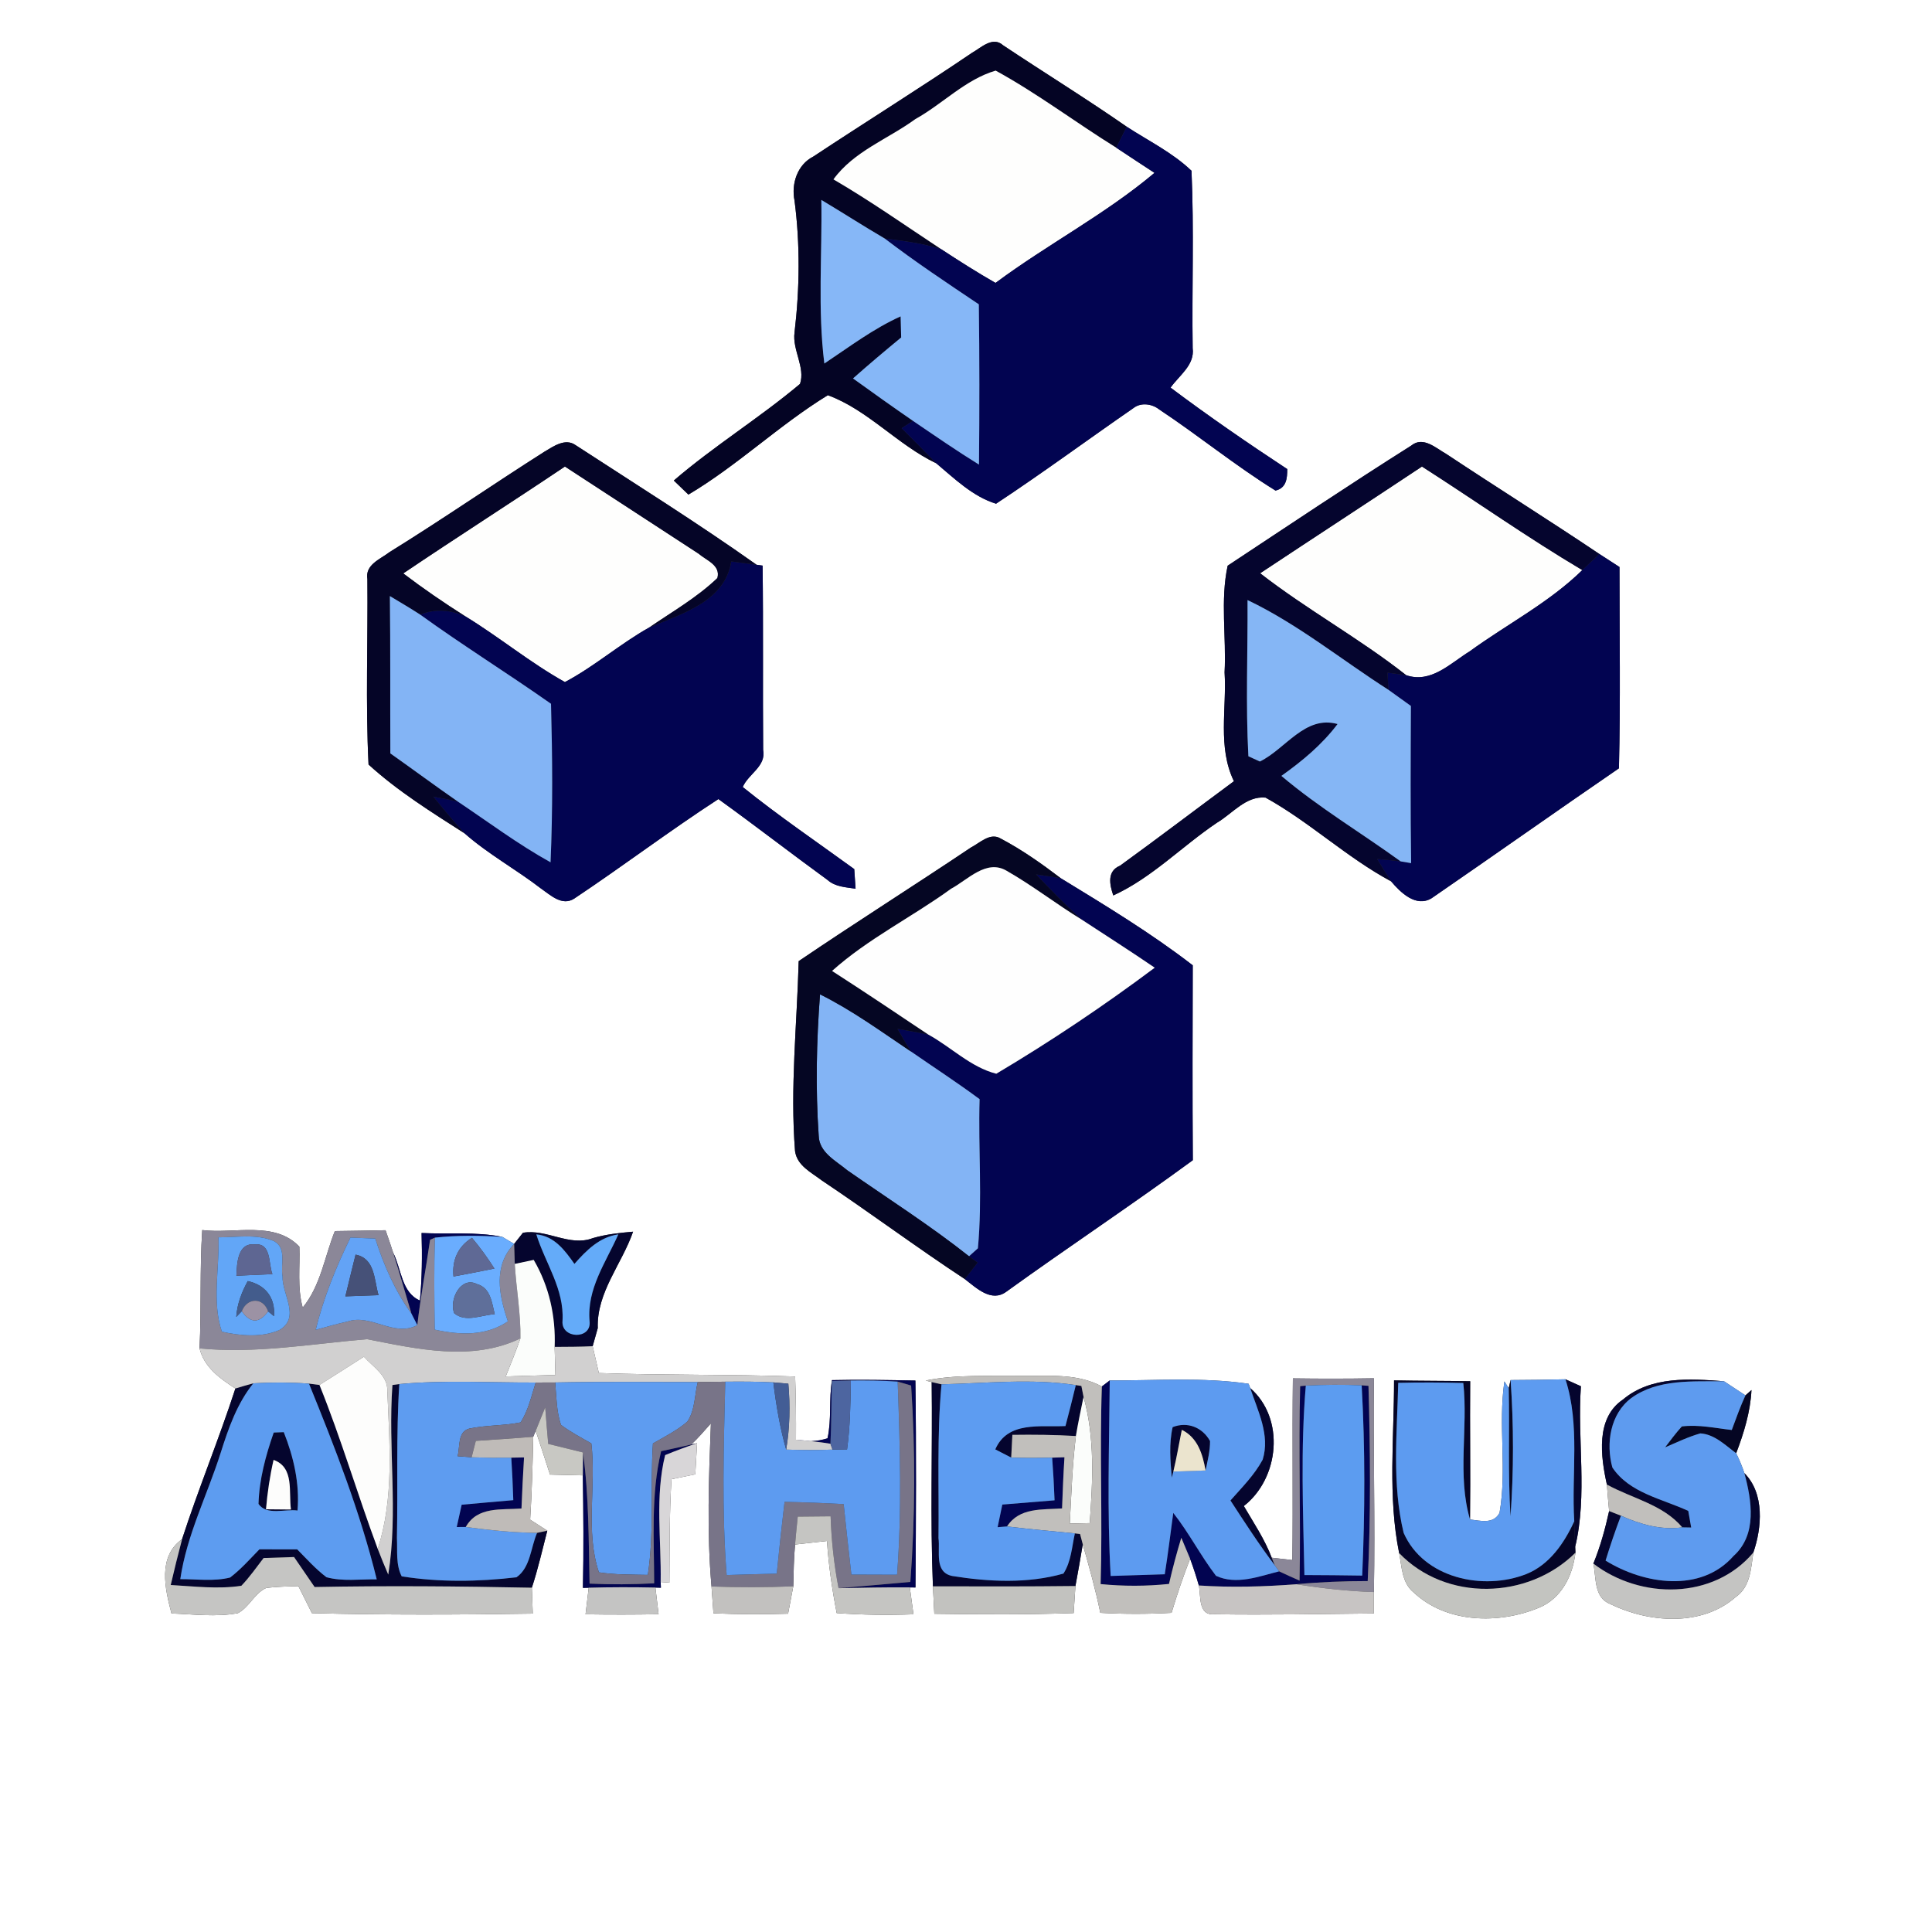 <?xml version="1.0" encoding="UTF-8" ?>
<!DOCTYPE svg PUBLIC "-//W3C//DTD SVG 1.1//EN" "http://www.w3.org/Graphics/SVG/1.1/DTD/svg11.dtd">
<svg width="250pt" height="250pt" viewBox="0 0 250 250" version="1.1" xmlns="http://www.w3.org/2000/svg">
<rect x="0" y="0" width="250" height="250" fill="#333333" stroke="none"/>
<g id="#ffffffff">
<path fill="#ffffff" opacity="1.00" d=" M 0.00 0.00 L 250.00 0.00 L 250.00 250.00 L 0.00 250.00 L 0.00 0.00 M 125.77 6.84 C 119.00 11.43 112.06 15.75 105.24 20.26 C 103.18 21.30 102.37 23.78 102.81 25.95 C 103.55 31.61 103.48 37.37 102.81 43.04 C 102.51 45.27 104.24 47.57 103.52 49.68 C 98.27 54.09 92.40 57.70 87.19 62.18 C 87.66 62.63 88.61 63.55 89.08 64.00 C 95.44 60.23 100.82 55.00 107.12 51.14 C 112.26 53.01 116.15 57.57 121.15 59.95 C 123.51 61.93 125.90 64.27 128.89 65.18 C 134.92 61.20 140.74 56.90 146.69 52.79 C 147.66 52.04 149.10 52.26 150.01 52.99 C 155.11 56.37 159.85 60.26 165.05 63.48 C 166.46 63.15 166.57 61.90 166.57 60.70 C 161.44 57.33 156.38 53.84 151.47 50.16 C 152.59 48.57 154.62 47.24 154.33 45.05 C 154.22 37.40 154.52 29.73 154.18 22.10 C 151.73 19.75 148.63 18.24 145.80 16.40 C 140.55 12.75 135.11 9.40 129.80 5.86 C 128.45 4.64 126.94 6.19 125.77 6.84 M 70.45 58.45 C 63.73 62.72 57.18 67.25 50.41 71.44 C 49.22 72.36 47.22 73.06 47.54 74.93 C 47.62 82.93 47.29 90.95 47.69 98.93 C 51.46 102.37 55.83 105.09 60.11 107.83 C 63.17 110.53 66.78 112.49 70.01 114.98 C 71.23 115.82 72.73 117.29 74.30 116.28 C 80.59 112.09 86.62 107.52 92.96 103.40 C 97.72 106.83 102.36 110.43 107.10 113.88 C 108.10 114.77 109.46 114.80 110.71 115.00 C 110.67 114.37 110.58 113.09 110.54 112.46 C 105.71 108.95 100.76 105.59 96.11 101.84 C 96.85 100.12 99.17 99.17 98.75 97.03 C 98.69 89.09 98.78 81.14 98.68 73.19 L 97.90 73.08 C 90.26 67.67 82.32 62.70 74.48 57.60 C 73.15 56.65 71.61 57.76 70.45 58.45 M 182.60 57.67 C 174.61 62.71 166.75 67.99 158.86 73.20 C 157.89 77.68 158.70 82.42 158.46 87.00 C 158.75 91.70 157.53 96.69 159.67 101.09 C 154.75 104.73 149.88 108.43 144.93 112.02 C 143.22 112.73 143.58 114.46 144.06 115.87 C 149.07 113.58 152.95 109.50 157.49 106.45 C 159.49 105.27 161.24 102.96 163.76 103.21 C 169.46 106.36 174.25 110.95 180.00 114.04 C 181.23 115.49 183.23 117.46 185.25 116.23 C 193.35 110.66 201.38 104.98 209.49 99.42 C 209.70 90.74 209.56 82.05 209.56 73.37 C 208.69 72.80 207.82 72.24 206.95 71.68 C 200.41 67.29 193.73 63.11 187.16 58.75 C 185.80 57.99 184.15 56.39 182.60 57.67 M 125.65 109.66 C 118.25 114.62 110.72 119.37 103.35 124.37 C 103.13 132.57 102.23 140.76 102.88 148.97 C 103.16 150.85 104.97 151.70 106.33 152.74 C 112.57 156.91 118.58 161.39 124.84 165.51 C 126.34 166.66 128.29 168.59 130.24 167.13 C 138.21 161.38 146.42 155.94 154.35 150.13 C 154.29 141.72 154.32 133.31 154.34 124.91 C 148.94 120.74 143.07 117.19 137.26 113.64 C 134.80 111.77 132.26 109.97 129.51 108.52 C 128.13 107.67 126.81 109.07 125.65 109.66 M 26.17 159.17 C 25.83 164.27 26.07 169.38 25.82 174.48 C 26.42 176.93 28.46 178.38 30.46 179.67 C 28.33 186.23 25.69 192.61 23.56 199.17 C 20.38 201.44 21.35 205.59 22.19 208.78 C 25.05 208.88 27.95 209.27 30.79 208.74 C 32.26 207.97 32.92 206.18 34.43 205.49 C 35.82 205.30 37.22 205.29 38.61 205.24 C 39.19 206.40 39.78 207.57 40.36 208.74 C 49.88 208.99 59.42 208.95 68.94 208.80 C 68.91 207.96 68.85 206.29 68.82 205.45 C 69.62 203.03 70.18 200.53 70.82 198.07 C 70.08 197.59 69.34 197.11 68.60 196.64 C 68.83 193.07 68.92 189.50 69.00 185.92 L 69.32 185.15 C 69.94 187.03 70.57 188.91 71.17 190.81 C 72.59 190.84 74.00 190.87 75.42 190.91 C 75.49 195.76 75.54 200.62 75.43 205.47 L 76.18 205.45 C 76.08 206.31 75.87 208.03 75.77 208.89 C 78.92 208.94 82.07 208.94 85.22 208.88 C 85.12 208.02 84.91 206.29 84.81 205.43 L 85.52 205.45 L 85.49 204.71 L 86.62 204.79 C 86.66 200.33 86.61 195.86 86.89 191.41 C 87.66 191.25 89.20 190.94 89.97 190.78 C 90.02 189.77 90.14 187.76 90.20 186.75 L 89.45 186.92 C 90.36 186.07 91.16 185.12 91.99 184.19 C 91.72 191.22 91.45 198.28 92.07 205.29 C 92.16 206.45 92.24 207.60 92.32 208.76 C 95.53 208.90 98.76 208.91 101.98 208.81 C 102.20 207.63 102.43 206.45 102.65 205.27 C 102.69 203.46 102.72 201.66 102.88 199.86 C 104.25 199.70 105.63 199.55 107.01 199.40 C 107.22 202.54 107.67 205.65 108.27 208.73 C 111.57 208.97 114.89 209.01 118.20 208.89 C 118.08 208.02 117.85 206.28 117.73 205.41 L 118.46 205.42 C 118.53 196.49 118.58 187.56 118.45 178.64 C 114.85 178.58 111.25 178.50 107.66 178.59 C 107.24 181.08 107.63 183.66 107.08 186.12 C 105.75 186.54 104.39 186.60 103.00 186.30 C 103.02 183.57 102.99 180.84 102.89 178.12 C 94.43 177.81 85.96 177.98 77.49 177.67 C 77.23 176.51 76.96 175.35 76.69 174.20 C 76.86 173.61 77.19 172.45 77.35 171.86 C 77.19 167.23 80.47 163.57 81.92 159.38 C 80.17 159.53 78.41 159.72 76.72 160.21 C 73.70 161.37 70.79 159.00 67.67 159.52 C 67.38 159.88 66.82 160.60 66.53 160.96 C 66.15 160.74 65.38 160.28 65.00 160.05 C 61.56 159.36 58.03 159.73 54.55 159.55 C 54.64 162.46 54.61 165.38 54.34 168.29 C 51.95 167.26 51.94 164.20 50.88 162.11 C 50.56 161.13 50.24 160.16 49.89 159.19 C 47.71 159.24 45.52 159.27 43.33 159.30 C 42.00 162.61 41.50 166.36 39.17 169.20 C 38.45 166.61 38.84 163.95 38.74 161.32 C 35.53 157.93 30.30 159.69 26.17 159.17 M 119.79 178.64 L 120.56 178.84 C 120.67 187.65 120.36 196.47 120.72 205.27 C 120.78 206.45 120.84 207.64 120.90 208.82 C 126.91 208.91 132.92 208.94 138.93 208.73 C 139.00 207.56 139.08 206.39 139.16 205.23 C 139.49 203.43 139.82 201.63 140.11 199.83 C 140.94 202.77 141.77 205.71 142.38 208.70 C 145.45 208.87 148.53 208.87 151.60 208.70 C 152.31 206.34 153.10 204.00 154.00 201.70 C 154.42 202.84 154.80 203.99 155.13 205.16 C 155.42 206.51 154.99 209.07 157.13 208.88 C 164.00 208.99 170.90 208.85 177.78 208.78 C 177.78 208.09 177.78 206.70 177.78 206.01 C 177.96 196.79 177.67 187.57 177.79 178.35 C 174.29 178.41 170.79 178.41 167.30 178.36 C 167.20 186.20 167.33 194.03 167.23 201.87 C 166.56 201.80 165.23 201.65 164.56 201.57 C 163.66 199.19 162.23 197.07 160.95 194.88 C 165.56 191.28 166.31 183.55 161.78 179.62 L 161.57 179.06 C 155.61 178.19 149.59 178.65 143.60 178.63 C 143.34 178.83 142.83 179.22 142.58 179.41 C 139.32 177.64 135.55 178.09 132.00 178.04 C 127.92 178.10 123.81 177.83 119.79 178.64 M 180.39 178.62 C 180.40 186.04 179.57 193.69 181.05 200.97 C 181.40 202.74 181.39 204.84 182.95 206.08 C 187.19 210.06 193.94 210.18 199.09 208.06 C 202.03 206.88 203.51 203.92 203.86 200.92 L 203.83 200.15 C 205.44 193.40 204.08 186.28 204.57 179.38 C 204.07 179.15 203.07 178.70 202.57 178.48 C 200.21 178.54 197.84 178.57 195.47 178.58 L 195.23 179.64 L 194.67 178.75 C 193.84 184.39 195.02 190.14 194.04 195.76 C 193.24 197.27 191.57 196.77 190.22 196.62 C 190.29 190.65 190.19 184.69 190.24 178.73 C 186.95 178.67 183.67 178.69 180.39 178.62 M 210.01 181.10 C 206.45 183.50 207.13 188.48 207.93 192.10 C 208.02 193.24 208.11 194.38 208.22 195.53 C 207.71 197.84 207.08 200.13 206.18 202.33 C 206.57 204.18 206.22 206.73 208.38 207.57 C 213.37 210.00 220.20 210.53 224.62 206.64 C 226.50 205.34 226.58 202.94 226.88 200.90 C 227.99 197.70 228.36 193.26 225.72 190.62 C 225.43 189.73 225.07 188.88 224.66 188.05 C 225.66 185.42 226.50 182.70 226.64 179.87 C 226.45 180.04 226.05 180.39 225.86 180.56 C 225.16 180.10 223.77 179.19 223.08 178.73 C 218.65 178.41 213.65 178.04 210.01 181.10 Z" />
</g>
<g id="#040424ff">
<path fill="#040424" opacity="1.00" d=" M 125.77 6.84 C 126.94 6.19 128.45 4.64 129.80 5.86 C 135.11 9.40 140.55 12.75 145.80 16.40 C 145.34 17.30 144.89 18.21 144.44 19.11 C 139.20 15.86 134.25 12.10 128.84 9.14 C 124.93 10.28 121.97 13.46 118.45 15.41 C 114.92 17.99 110.49 19.57 107.85 23.21 C 112.64 26.00 117.16 29.19 121.78 32.24 C 119.41 31.49 116.94 31.17 114.49 30.87 C 111.72 29.25 109.03 27.51 106.28 25.87 C 106.40 32.92 105.79 40.02 106.67 47.04 C 109.89 44.90 112.99 42.54 116.54 40.94 C 116.56 41.62 116.60 42.99 116.61 43.67 C 114.51 45.40 112.42 47.16 110.38 48.97 C 112.95 50.83 115.53 52.66 118.14 54.46 C 117.78 54.69 117.05 55.17 116.68 55.41 C 118.19 56.90 119.67 58.43 121.15 59.95 C 116.15 57.57 112.26 53.01 107.12 51.14 C 100.82 55.00 95.44 60.23 89.08 64.00 C 88.61 63.55 87.66 62.63 87.19 62.18 C 92.40 57.70 98.27 54.09 103.52 49.68 C 104.24 47.57 102.51 45.27 102.81 43.04 C 103.48 37.37 103.55 31.61 102.81 25.95 C 102.37 23.78 103.18 21.30 105.24 20.26 C 112.06 15.75 119.00 11.43 125.77 6.84 Z" />
</g>
<g id="#fefefdff">
<path fill="#fefefd" opacity="1.00" d=" M 118.45 15.41 C 121.97 13.46 124.93 10.28 128.84 9.14 C 134.25 12.10 139.20 15.86 144.44 19.11 C 146.09 20.21 147.74 21.29 149.39 22.37 C 143.00 27.75 135.52 31.63 128.82 36.61 C 126.42 35.24 124.09 33.75 121.78 32.24 C 117.16 29.19 112.64 26.00 107.85 23.21 C 110.49 19.57 114.92 17.99 118.45 15.41 Z" />
<path fill="#fefefd" opacity="1.00" d=" M 52.18 74.20 C 59.11 69.52 66.16 65.03 73.10 60.37 C 78.86 64.13 84.62 67.89 90.39 71.64 C 91.40 72.51 93.28 73.13 92.83 74.80 C 90.20 77.32 87.01 79.14 84.02 81.19 C 80.23 83.31 76.94 86.23 73.10 88.26 C 68.59 85.75 64.59 82.42 60.19 79.74 C 57.44 78.00 54.76 76.16 52.18 74.20 Z" />
<path fill="#fefefd" opacity="1.00" d=" M 163.06 74.18 C 170.03 69.56 177.03 65.00 184.00 60.37 C 190.94 64.81 197.67 69.57 204.75 73.77 C 200.44 77.99 195.02 80.76 190.18 84.28 C 187.68 85.82 185.17 88.47 181.96 87.37 C 175.92 82.61 169.13 78.90 163.06 74.18 Z" />
</g>
<g id="#020451ff">
<path fill="#020451" opacity="1.00" d=" M 144.44 19.11 C 144.89 18.21 145.34 17.30 145.80 16.40 C 148.63 18.24 151.73 19.75 154.18 22.10 C 154.52 29.73 154.22 37.40 154.33 45.05 C 154.62 47.24 152.59 48.57 151.47 50.16 C 156.38 53.84 161.44 57.33 166.57 60.70 C 166.57 61.90 166.46 63.15 165.05 63.48 C 159.85 60.26 155.11 56.37 150.01 52.99 C 149.10 52.26 147.66 52.04 146.69 52.79 C 140.74 56.90 134.92 61.20 128.89 65.18 C 125.90 64.27 123.51 61.93 121.15 59.95 C 119.67 58.43 118.19 56.90 116.68 55.41 C 117.05 55.17 117.78 54.69 118.14 54.46 C 120.96 56.38 123.77 58.32 126.68 60.12 C 126.75 53.21 126.75 46.29 126.66 39.38 C 122.55 36.62 118.42 33.88 114.49 30.87 C 116.94 31.17 119.41 31.49 121.78 32.24 C 124.09 33.75 126.42 35.24 128.82 36.61 C 135.52 31.63 143.00 27.75 149.39 22.37 C 147.74 21.29 146.09 20.21 144.44 19.11 Z" />
<path fill="#020451" opacity="1.00" d=" M 94.62 72.65 C 95.71 72.79 96.80 72.94 97.90 73.08 L 98.68 73.19 C 98.78 81.14 98.69 89.09 98.75 97.03 C 99.17 99.17 96.85 100.12 96.11 101.84 C 100.76 105.59 105.71 108.95 110.54 112.46 C 110.58 113.09 110.67 114.37 110.71 115.00 C 109.46 114.80 108.10 114.77 107.10 113.88 C 102.36 110.43 97.72 106.83 92.96 103.40 C 86.62 107.52 80.59 112.09 74.30 116.28 C 72.73 117.29 71.23 115.82 70.01 114.98 C 66.78 112.49 63.17 110.53 60.11 107.83 C 58.70 106.31 57.39 104.70 56.08 103.09 C 57.14 103.28 58.19 103.49 59.24 103.72 C 63.21 106.38 67.05 109.26 71.24 111.58 C 71.54 104.75 71.48 97.91 71.30 91.07 C 65.71 87.14 59.91 83.53 54.37 79.53 C 56.28 78.75 58.33 78.91 60.19 79.74 C 64.59 82.42 68.59 85.75 73.10 88.26 C 76.94 86.23 80.23 83.31 84.02 81.19 C 88.18 79.44 93.82 77.84 94.62 72.65 Z" />
<path fill="#020451" opacity="1.00" d=" M 204.75 73.77 C 205.48 73.07 206.22 72.37 206.95 71.68 C 207.82 72.24 208.69 72.80 209.56 73.37 C 209.56 82.05 209.70 90.74 209.49 99.42 C 201.38 104.98 193.35 110.66 185.25 116.23 C 183.23 117.46 181.23 115.49 180.00 114.04 C 179.38 113.09 178.79 112.12 178.20 111.15 C 179.21 111.24 180.23 111.34 181.24 111.46 C 181.58 111.52 182.26 111.63 182.60 111.69 C 182.50 104.91 182.54 98.13 182.57 91.35 C 181.60 90.65 180.63 89.95 179.66 89.26 C 179.63 88.70 179.57 87.59 179.54 87.04 C 180.15 87.12 181.36 87.29 181.96 87.37 C 185.17 88.47 187.68 85.82 190.18 84.28 C 195.02 80.76 200.44 77.99 204.75 73.77 Z" />
<path fill="#020451" opacity="1.00" d=" M 134.07 113.15 C 135.13 113.30 136.20 113.46 137.26 113.64 C 143.07 117.19 148.94 120.74 154.34 124.91 C 154.32 133.31 154.29 141.72 154.35 150.13 C 146.42 155.94 138.21 161.38 130.24 167.13 C 128.29 168.59 126.34 166.66 124.84 165.51 C 125.39 164.80 125.94 164.09 126.50 163.38 C 126.22 163.17 125.67 162.76 125.39 162.56 C 125.68 162.30 126.25 161.79 126.54 161.53 C 127.14 155.12 126.57 148.66 126.76 142.23 C 123.86 140.08 120.83 138.11 117.87 136.06 C 117.26 135.10 116.70 134.11 116.13 133.13 C 117.46 133.36 118.79 133.59 120.12 133.87 C 123.08 135.49 125.59 138.09 128.92 138.94 C 135.97 134.75 142.85 130.14 149.42 125.22 C 146.30 123.09 143.12 121.06 139.96 118.99 C 137.89 117.15 135.98 115.15 134.07 113.15 Z" />
<path fill="#020451" opacity="1.00" d=" M 54.55 159.55 C 58.03 159.73 61.56 159.36 65.00 160.05 C 62.10 159.87 59.17 159.83 56.28 160.15 L 55.65 160.43 C 55.13 164.11 54.42 167.77 54.00 171.47 C 53.81 171.10 53.43 170.35 53.24 169.98 C 52.45 167.36 51.71 164.72 50.88 162.11 C 51.94 164.20 51.95 167.26 54.34 168.29 C 54.61 165.38 54.64 162.46 54.55 159.55 Z" />
<path fill="#020451" opacity="1.00" d=" M 107.66 178.59 C 111.25 178.50 114.85 178.58 118.45 178.64 C 118.58 187.56 118.53 196.49 118.46 205.42 L 117.73 205.41 C 114.66 205.38 111.58 205.45 108.51 205.51 C 111.61 205.26 114.70 204.97 117.80 204.70 C 118.43 196.25 118.46 187.74 117.90 179.29 C 117.47 179.16 116.59 178.91 116.16 178.78 C 114.14 178.64 112.12 178.62 110.10 178.64 C 109.49 178.66 108.26 178.69 107.65 178.71 C 107.56 181.41 107.60 184.12 107.46 186.82 C 105.98 186.57 104.49 186.43 103.00 186.30 C 104.39 186.60 105.75 186.54 107.08 186.12 C 107.63 183.66 107.24 181.08 107.66 178.59 Z" />
<path fill="#020451" opacity="1.00" d=" M 142.58 179.41 C 142.83 179.22 143.34 178.83 143.60 178.63 C 143.53 187.06 143.24 195.50 143.72 203.93 C 146.05 203.85 148.39 203.78 150.72 203.71 C 151.14 201.07 151.46 198.41 151.82 195.77 C 153.86 198.35 155.35 201.30 157.35 203.91 C 159.97 205.13 162.91 203.99 165.52 203.33 C 166.39 203.75 167.27 204.14 168.16 204.53 C 168.33 196.14 168.01 187.75 168.24 179.37 L 168.97 179.30 C 168.28 187.45 168.62 195.64 168.79 203.81 C 171.28 203.82 173.77 203.84 176.27 203.88 C 176.63 195.68 176.66 187.45 176.20 179.26 L 177.08 179.33 C 177.32 187.74 177.39 196.17 176.98 204.59 C 173.89 204.59 170.81 204.71 167.74 205.00 C 163.55 205.32 159.33 205.44 155.13 205.16 C 154.80 203.99 154.42 202.84 154.00 201.70 C 153.71 201.02 153.14 199.67 152.86 198.99 C 152.26 200.96 151.73 202.95 151.27 204.96 C 148.33 205.27 145.36 205.27 142.42 204.98 C 142.68 196.46 142.28 187.93 142.58 179.41 Z" />
<path fill="#020451" opacity="1.00" d=" M 85.55 187.78 C 86.85 187.50 88.15 187.23 89.45 186.92 L 90.20 186.75 C 88.80 187.22 87.43 187.73 86.07 188.29 C 84.74 193.64 85.58 199.25 85.49 204.71 L 85.52 205.45 L 84.81 205.43 C 81.93 205.37 79.06 205.37 76.18 205.45 L 75.43 205.47 C 75.54 200.62 75.49 195.76 75.42 190.91 C 75.42 190.17 75.44 188.69 75.44 187.95 C 76.21 193.57 76.16 199.26 76.29 204.92 C 79.08 205.05 81.87 205.03 84.65 204.88 C 84.64 199.17 84.21 193.39 85.55 187.78 Z" />
<path fill="#020451" opacity="1.00" d=" M 66.16 188.62 C 66.57 188.61 67.40 188.60 67.81 188.59 C 67.67 190.79 67.57 192.99 67.48 195.20 C 64.87 195.40 61.78 194.90 60.27 197.59 C 59.98 197.59 59.39 197.60 59.10 197.60 C 59.32 196.64 59.53 195.67 59.74 194.71 C 61.96 194.50 64.19 194.32 66.42 194.12 C 66.36 192.28 66.28 190.45 66.16 188.62 Z" />
<path fill="#020451" opacity="1.00" d=" M 136.15 188.62 C 136.55 188.61 137.34 188.58 137.74 188.57 C 137.60 190.77 137.51 192.98 137.43 195.19 C 134.87 195.37 131.90 195.04 130.31 197.52 C 130.01 197.55 129.40 197.60 129.09 197.62 C 129.30 196.64 129.50 195.67 129.70 194.69 C 131.95 194.50 134.20 194.32 136.46 194.14 C 136.39 192.29 136.29 190.46 136.15 188.62 Z" />
</g>
<g id="#86b7f7ff">
<path fill="#86b7f7" opacity="1.00" d=" M 106.28 25.87 C 109.03 27.51 111.72 29.25 114.49 30.87 C 118.42 33.88 122.55 36.62 126.66 39.38 C 126.75 46.29 126.75 53.21 126.68 60.12 C 123.77 58.32 120.96 56.38 118.14 54.46 C 115.53 52.66 112.95 50.83 110.38 48.97 C 112.42 47.16 114.51 45.40 116.61 43.67 C 116.60 42.99 116.56 41.62 116.54 40.94 C 112.99 42.54 109.89 44.90 106.67 47.04 C 105.79 40.02 106.40 32.92 106.28 25.87 Z" />
</g>
<g id="#050527ff">
<path fill="#050527" opacity="1.00" d=" M 70.45 58.45 C 71.61 57.76 73.15 56.65 74.48 57.60 C 82.32 62.70 90.26 67.67 97.90 73.08 C 96.80 72.94 95.71 72.79 94.62 72.65 C 93.82 77.84 88.18 79.44 84.02 81.19 C 87.01 79.14 90.20 77.32 92.83 74.80 C 93.28 73.13 91.40 72.51 90.39 71.64 C 84.62 67.89 78.86 64.13 73.10 60.37 C 66.16 65.03 59.11 69.52 52.18 74.20 C 54.76 76.16 57.44 78.00 60.19 79.74 C 58.33 78.91 56.28 78.75 54.37 79.53 C 53.09 78.70 51.76 77.92 50.45 77.13 C 50.53 83.92 50.48 90.70 50.51 97.49 C 53.43 99.55 56.30 101.68 59.24 103.72 C 58.19 103.49 57.14 103.28 56.08 103.09 C 57.39 104.70 58.70 106.31 60.11 107.83 C 55.83 105.09 51.46 102.37 47.69 98.93 C 47.29 90.95 47.62 82.93 47.54 74.93 C 47.22 73.06 49.22 72.36 50.41 71.44 C 57.18 67.25 63.73 62.72 70.45 58.45 Z" />
<path fill="#050527" opacity="1.00" d=" M 180.39 178.62 C 183.67 178.69 186.95 178.67 190.24 178.73 C 190.19 184.69 190.29 190.65 190.22 196.62 C 188.54 190.91 189.99 184.82 189.35 178.96 C 186.54 178.88 183.74 178.87 180.93 178.94 C 180.78 185.40 180.10 192.01 181.63 198.35 C 184.21 204.23 191.92 205.88 197.51 203.68 C 200.50 202.48 202.41 199.68 203.71 196.85 C 203.73 197.95 203.77 199.05 203.83 200.15 L 203.86 200.92 C 197.73 207.01 187.11 207.28 181.05 200.97 C 179.57 193.69 180.40 186.04 180.39 178.62 Z" />
</g>
<g id="#05052eff">
<path fill="#05052e" opacity="1.00" d=" M 182.60 57.67 C 184.15 56.39 185.80 57.99 187.16 58.75 C 193.73 63.11 200.41 67.29 206.95 71.68 C 206.22 72.37 205.48 73.07 204.75 73.77 C 197.67 69.57 190.94 64.81 184.00 60.37 C 177.03 65.00 170.03 69.56 163.06 74.18 C 169.13 78.90 175.92 82.61 181.96 87.37 C 181.36 87.29 180.15 87.12 179.54 87.04 C 179.57 87.59 179.63 88.70 179.66 89.26 C 173.59 85.38 167.95 80.76 161.43 77.65 C 161.47 84.39 161.18 91.14 161.54 97.86 C 161.91 98.03 162.66 98.37 163.03 98.54 C 166.37 96.90 168.88 92.52 173.08 93.69 C 171.08 96.35 168.51 98.48 165.81 100.40 C 170.65 104.50 176.12 107.75 181.24 111.46 C 180.23 111.34 179.21 111.24 178.20 111.15 C 178.79 112.12 179.38 113.09 180.00 114.04 C 174.25 110.95 169.46 106.36 163.76 103.21 C 161.24 102.96 159.49 105.27 157.49 106.45 C 152.95 109.50 149.07 113.58 144.06 115.87 C 143.58 114.46 143.22 112.73 144.93 112.02 C 149.88 108.43 154.75 104.73 159.67 101.09 C 157.53 96.69 158.75 91.70 158.46 87.00 C 158.70 82.42 157.89 77.68 158.86 73.20 C 166.75 67.99 174.61 62.71 182.60 57.67 Z" />
<path fill="#05052e" opacity="1.00" d=" M 67.67 159.52 C 70.79 159.00 73.70 161.37 76.72 160.21 C 78.41 159.72 80.17 159.53 81.92 159.38 C 80.47 163.57 77.19 167.23 77.35 171.86 C 77.19 172.45 76.86 173.61 76.69 174.20 C 75.05 174.28 73.41 174.28 71.77 174.29 C 71.92 170.33 71.07 166.46 69.06 163.03 C 68.45 163.16 67.22 163.42 66.61 163.55 C 66.58 162.68 66.55 161.82 66.53 160.96 C 66.82 160.60 67.38 159.88 67.67 159.52 M 69.40 159.73 C 70.57 163.48 73.03 166.80 72.79 170.91 C 72.57 173.26 76.57 173.39 76.29 170.97 C 75.92 166.77 78.39 163.37 80.01 159.73 C 77.58 160.07 75.87 161.80 74.33 163.55 C 73.10 161.80 71.73 159.94 69.40 159.73 Z" />
<path fill="#05052e" opacity="1.00" d=" M 210.01 181.10 C 213.65 178.04 218.65 178.41 223.08 178.73 C 219.04 178.78 214.52 178.40 211.07 180.92 C 208.37 182.96 207.78 186.78 208.64 189.89 C 210.83 193.19 215.07 193.94 218.46 195.51 C 218.56 196.04 218.75 197.12 218.84 197.66 C 218.56 197.65 217.98 197.64 217.69 197.64 C 215.17 194.67 211.21 193.91 207.93 192.10 C 207.13 188.48 206.45 183.50 210.01 181.10 Z" />
<path fill="#05052e" opacity="1.00" d=" M 30.46 179.67 C 31.23 179.43 32.01 179.21 32.78 179.00 C 30.68 181.61 29.57 184.79 28.57 187.95 C 26.84 193.42 24.17 198.61 23.33 204.34 C 25.47 204.33 27.68 204.66 29.78 204.13 C 31.18 203.06 32.35 201.73 33.57 200.48 C 35.20 200.48 36.83 200.48 38.46 200.49 C 39.68 201.72 40.84 203.03 42.24 204.09 C 44.35 204.67 46.58 204.33 48.75 204.37 C 46.61 195.68 43.35 187.32 39.98 179.04 C 40.32 179.08 41.00 179.17 41.34 179.21 C 44.15 186.17 46.26 193.39 48.88 200.42 C 49.31 201.54 49.76 202.65 50.24 203.75 C 51.55 195.65 50.19 187.39 50.78 179.22 L 51.67 179.10 C 51.24 185.73 51.50 192.38 51.36 199.01 C 51.45 200.67 51.19 202.45 51.98 203.98 C 56.87 204.76 61.92 204.68 66.83 204.10 C 68.65 202.84 68.67 200.24 69.50 198.35 C 69.83 198.28 70.49 198.14 70.82 198.07 C 70.18 200.53 69.62 203.03 68.82 205.45 C 59.45 205.26 50.08 205.18 40.71 205.36 C 39.83 204.07 38.94 202.77 38.05 201.48 C 36.74 201.52 35.42 201.56 34.11 201.61 C 33.17 202.82 32.30 204.09 31.23 205.20 C 28.20 205.66 25.12 205.27 22.09 205.10 C 22.55 203.12 23.04 201.14 23.56 199.17 C 25.69 192.61 28.33 186.23 30.46 179.67 Z" />
<path fill="#05052e" opacity="1.00" d=" M 120.56 178.84 C 120.88 178.91 121.51 179.06 121.83 179.13 C 121.22 185.75 121.52 192.40 121.44 199.03 C 121.67 200.74 120.86 203.44 123.21 203.93 C 127.91 204.69 132.99 204.94 137.61 203.62 C 138.61 202.07 138.70 200.16 139.09 198.42 L 139.76 198.50 C 139.85 198.83 140.02 199.50 140.11 199.83 C 139.82 201.63 139.49 203.43 139.16 205.23 C 133.01 205.30 126.86 205.29 120.72 205.27 C 120.36 196.47 120.67 187.65 120.56 178.84 Z" />
<path fill="#05052e" opacity="1.00" d=" M 139.21 179.23 L 139.93 179.34 C 140.00 179.69 140.14 180.40 140.21 180.75 C 139.87 182.43 139.50 184.12 139.22 185.82 C 136.48 185.66 133.74 185.63 131.00 185.67 C 130.96 186.41 130.89 187.88 130.85 188.61 C 130.33 188.35 129.30 187.81 128.79 187.55 C 130.39 183.86 134.59 184.69 137.87 184.53 C 138.34 182.77 138.78 181.00 139.21 179.23 Z" />
<path fill="#05052e" opacity="1.00" d=" M 202.57 178.48 C 203.07 178.70 204.07 179.15 204.57 179.38 C 204.08 186.28 205.44 193.40 203.83 200.15 C 203.77 199.05 203.73 197.95 203.71 196.85 C 203.33 190.73 204.49 184.42 202.57 178.48 Z" />
<path fill="#05052e" opacity="1.00" d=" M 163.39 188.88 C 164.38 185.71 162.76 182.58 161.78 179.62 C 166.31 183.55 165.56 191.28 160.95 194.88 C 162.23 197.07 163.66 199.19 164.56 201.57 L 164.97 202.57 C 162.92 199.86 161.07 197.00 159.22 194.16 C 160.70 192.48 162.32 190.87 163.39 188.88 Z" />
<path fill="#05052e" opacity="1.00" d=" M 151.74 184.67 C 153.65 183.92 155.59 184.69 156.58 186.47 C 156.59 187.76 156.26 189.02 156.00 190.28 C 155.63 188.18 154.99 186.04 152.93 185.02 C 152.56 186.81 152.26 188.63 151.83 190.42 L 151.63 191.21 C 151.44 189.04 151.25 186.82 151.74 184.67 Z" />
<path fill="#05052e" opacity="1.00" d=" M 35.42 185.37 C 35.75 185.36 36.39 185.33 36.72 185.32 C 38.00 188.54 38.79 191.97 38.50 195.46 C 36.90 195.23 34.52 196.15 33.45 194.61 C 33.54 191.45 34.38 188.34 35.42 185.37 M 35.40 188.91 C 34.92 191.02 34.60 193.15 34.42 195.30 C 35.23 195.31 36.84 195.33 37.65 195.33 C 37.32 193.08 38.13 189.89 35.40 188.91 Z" />
<path fill="#05052e" opacity="1.00" d=" M 224.31 201.35 C 227.40 198.59 226.68 194.17 225.72 190.62 C 228.36 193.26 227.99 197.70 226.88 200.90 C 221.73 207.03 212.28 206.99 206.18 202.33 C 207.08 200.13 207.71 197.84 208.22 195.53 C 208.73 195.72 209.24 195.92 209.75 196.13 C 209.02 198.04 208.37 199.98 207.76 201.94 C 212.70 205.00 220.07 206.17 224.31 201.35 Z" />
</g>
<g id="#83b4f5ff">
<path fill="#83b4f5" opacity="1.00" d=" M 50.45 77.13 C 51.76 77.92 53.09 78.70 54.37 79.53 C 59.91 83.53 65.71 87.14 71.30 91.07 C 71.48 97.91 71.54 104.75 71.24 111.58 C 67.05 109.26 63.21 106.38 59.24 103.72 C 56.30 101.68 53.43 99.55 50.51 97.49 C 50.48 90.70 50.53 83.92 50.45 77.13 Z" />
<path fill="#83b4f5" opacity="1.00" d=" M 106.11 128.67 C 110.27 130.73 114.02 133.48 117.87 136.06 C 120.83 138.11 123.86 140.08 126.76 142.23 C 126.57 148.66 127.14 155.12 126.54 161.53 C 126.25 161.79 125.68 162.30 125.39 162.56 C 120.34 158.56 114.90 155.10 109.62 151.42 C 108.15 150.19 106.00 149.14 105.94 146.96 C 105.52 140.88 105.65 134.75 106.11 128.67 Z" />
</g>
<g id="#85b6f5ff">
<path fill="#85b6f5" opacity="1.00" d=" M 161.43 77.65 C 167.95 80.76 173.59 85.38 179.66 89.26 C 180.63 89.95 181.60 90.65 182.57 91.35 C 182.54 98.13 182.50 104.91 182.60 111.69 C 182.26 111.63 181.58 111.52 181.24 111.46 C 176.12 107.75 170.65 104.50 165.81 100.40 C 168.51 98.48 171.08 96.35 173.08 93.69 C 168.88 92.52 166.37 96.90 163.03 98.54 C 162.66 98.37 161.91 98.03 161.54 97.86 C 161.18 91.14 161.47 84.39 161.43 77.65 Z" />
</g>
<g id="#050623ff">
<path fill="#050623" opacity="1.00" d=" M 125.65 109.66 C 126.81 109.07 128.13 107.67 129.51 108.52 C 132.26 109.97 134.80 111.77 137.26 113.64 C 136.20 113.46 135.13 113.30 134.07 113.15 C 135.98 115.15 137.89 117.15 139.96 118.99 C 136.67 116.98 133.61 114.59 130.26 112.68 C 127.64 111.13 125.23 113.85 123.06 115.01 C 118.01 118.68 112.33 121.46 107.67 125.64 C 111.85 128.33 115.98 131.10 120.12 133.87 C 118.79 133.59 117.46 133.36 116.13 133.13 C 116.70 134.11 117.26 135.10 117.87 136.06 C 114.02 133.48 110.27 130.73 106.11 128.67 C 105.65 134.75 105.52 140.88 105.94 146.96 C 106.00 149.14 108.15 150.19 109.62 151.42 C 114.90 155.10 120.34 158.56 125.39 162.56 C 125.67 162.76 126.22 163.17 126.50 163.38 C 125.94 164.09 125.39 164.80 124.84 165.51 C 118.58 161.39 112.57 156.91 106.33 152.74 C 104.97 151.70 103.16 150.85 102.88 148.97 C 102.23 140.76 103.13 132.57 103.35 124.37 C 110.72 119.37 118.25 114.62 125.65 109.66 Z" />
<path fill="#050623" opacity="1.00" d=" M 195.23 179.64 L 195.47 178.58 C 195.88 184.44 195.88 190.34 195.46 196.21 C 195.11 190.69 195.36 185.16 195.23 179.64 Z" />
<path fill="#050623" opacity="1.00" d=" M 225.86 180.56 C 226.05 180.39 226.45 180.04 226.64 179.87 C 226.50 182.70 225.66 185.42 224.66 188.05 C 223.25 187.01 221.86 185.59 220.02 185.48 C 218.44 185.93 216.96 186.65 215.46 187.29 C 216.16 186.37 216.85 185.44 217.63 184.58 C 219.79 184.31 221.95 184.80 224.09 185.04 C 224.65 183.53 225.19 182.02 225.86 180.56 Z" />
</g>
<g id="#fefefeff">
<path fill="#fefefe" opacity="1.00" d=" M 123.06 115.01 C 125.23 113.85 127.64 111.13 130.26 112.68 C 133.61 114.59 136.67 116.98 139.96 118.99 C 143.12 121.06 146.30 123.09 149.42 125.22 C 142.85 130.14 135.97 134.75 128.92 138.94 C 125.59 138.09 123.08 135.49 120.12 133.87 C 115.98 131.10 111.85 128.33 107.67 125.64 C 112.33 121.46 118.01 118.68 123.06 115.01 Z" />
</g>
<g id="#8b8798ff">
<path fill="#8b8798" opacity="1.00" d=" M 26.17 159.17 C 30.30 159.69 35.53 157.93 38.74 161.32 C 38.84 163.95 38.45 166.61 39.17 169.20 C 41.50 166.36 42.00 162.61 43.33 159.30 C 45.52 159.27 47.71 159.24 49.89 159.19 C 50.24 160.16 50.56 161.13 50.88 162.11 C 51.71 164.72 52.45 167.36 53.24 169.98 C 51.11 167.04 49.66 163.71 48.56 160.27 C 47.49 160.22 46.42 160.18 45.35 160.14 C 43.48 163.97 41.87 167.93 40.85 172.08 C 42.21 171.71 43.57 171.31 44.95 171.01 C 48.03 169.95 50.96 173.08 54.00 171.47 C 54.42 167.77 55.13 164.11 55.65 160.43 L 56.28 160.15 C 56.15 164.11 56.20 168.08 56.25 172.05 C 59.48 172.76 62.87 172.92 65.72 170.98 C 64.57 167.62 63.78 163.81 66.53 160.96 C 66.55 161.82 66.58 162.68 66.61 163.55 C 66.80 166.77 67.40 169.96 67.34 173.19 C 61.06 176.21 53.99 174.56 47.50 173.29 C 40.31 173.89 33.06 175.20 25.82 174.48 C 26.07 169.38 25.83 164.27 26.17 159.17 M 28.27 160.11 C 28.41 164.14 27.40 168.45 28.71 172.32 C 31.12 172.86 33.88 173.11 36.18 172.09 C 38.92 170.43 36.48 167.49 36.56 165.15 C 36.27 163.63 37.15 161.49 35.45 160.60 C 33.19 159.63 30.65 160.12 28.27 160.11 Z" />
<path fill="#8b8798" opacity="1.00" d=" M 167.30 178.36 C 170.79 178.41 174.29 178.41 177.79 178.35 C 177.67 187.57 177.96 196.79 177.78 206.01 C 174.41 205.90 171.07 205.53 167.74 205.00 C 170.81 204.71 173.89 204.59 176.98 204.59 C 177.39 196.17 177.32 187.74 177.08 179.33 L 176.20 179.26 C 173.79 179.16 171.38 179.17 168.97 179.30 L 168.24 179.37 C 168.01 187.75 168.33 196.14 168.16 204.53 C 167.27 204.14 166.39 203.75 165.52 203.33 L 164.97 202.57 L 164.56 201.57 C 165.23 201.65 166.56 201.80 167.23 201.87 C 167.33 194.03 167.20 186.20 167.30 178.36 Z" />
</g>
<g id="#62a6f7ff">
<path fill="#62a6f7" opacity="1.00" d=" M 28.27 160.11 C 30.65 160.12 33.19 159.63 35.45 160.60 C 37.15 161.49 36.27 163.63 36.56 165.15 C 36.48 167.49 38.92 170.43 36.18 172.09 C 33.88 173.11 31.12 172.86 28.71 172.32 C 27.40 168.45 28.41 164.14 28.27 160.11 M 30.59 165.08 C 32.15 165.01 33.70 164.94 35.25 164.87 C 34.72 163.52 35.14 160.81 32.98 161.03 C 30.73 160.77 30.66 163.50 30.59 165.08 M 32.06 165.77 C 31.27 167.21 30.68 168.75 30.57 170.41 L 31.29 169.67 C 32.40 171.25 33.54 171.26 34.69 169.69 L 35.46 170.31 C 35.64 167.93 34.35 166.27 32.06 165.77 Z" />
</g>
<g id="#63a3f6ff">
<path fill="#63a3f6" opacity="1.00" d=" M 45.35 160.14 C 46.42 160.18 47.49 160.22 48.56 160.27 C 49.66 163.71 51.11 167.04 53.24 169.98 C 53.43 170.35 53.81 171.10 54.00 171.47 C 50.96 173.08 48.03 169.95 44.95 171.01 C 43.57 171.31 42.21 171.71 40.85 172.08 C 41.87 167.93 43.48 163.97 45.35 160.14 M 46.01 162.35 C 45.56 164.14 45.13 165.95 44.69 167.75 C 46.12 167.69 47.55 167.64 48.98 167.59 C 48.40 165.62 48.55 162.83 46.01 162.35 Z" />
</g>
<g id="#6aadfeff">
<path fill="#6aadfe" opacity="1.00" d=" M 56.28 160.15 C 59.17 159.83 62.10 159.87 65.00 160.05 C 65.38 160.28 66.15 160.74 66.53 160.96 C 63.78 163.81 64.57 167.62 65.72 170.98 C 62.87 172.92 59.48 172.76 56.25 172.05 C 56.20 168.08 56.15 164.11 56.28 160.15 M 58.68 165.18 C 60.45 164.85 62.22 164.51 63.98 164.15 C 63.09 162.76 62.13 161.42 61.07 160.17 C 59.25 161.31 58.48 163.06 58.68 165.18 M 58.77 169.93 C 60.28 171.19 62.30 170.14 64.02 170.06 C 63.65 168.59 63.49 166.66 61.75 166.17 C 59.63 165.07 58.09 168.17 58.77 169.93 Z" />
</g>
<g id="#64abf9ff">
<path fill="#64abf9" opacity="1.00" d=" M 69.40 159.73 C 71.73 159.94 73.10 161.80 74.33 163.55 C 75.87 161.80 77.58 160.07 80.01 159.73 C 78.39 163.37 75.92 166.77 76.29 170.97 C 76.57 173.39 72.57 173.26 72.79 170.91 C 73.03 166.80 70.57 163.48 69.40 159.73 Z" />
</g>
<g id="#5e6692ff">
<path fill="#5e6692" opacity="1.00" d=" M 30.59 165.08 C 30.66 163.50 30.73 160.77 32.98 161.03 C 35.14 160.81 34.72 163.52 35.25 164.87 C 33.70 164.94 32.15 165.01 30.59 165.08 Z" />
</g>
<g id="#5f6995ff">
<path fill="#5f6995" opacity="1.00" d=" M 58.68 165.18 C 58.48 163.06 59.25 161.31 61.07 160.17 C 62.13 161.42 63.09 162.76 63.98 164.15 C 62.22 164.51 60.45 164.85 58.68 165.18 Z" />
</g>
<g id="#465178ff">
<path fill="#465178" opacity="1.00" d=" M 46.01 162.35 C 48.55 162.83 48.40 165.62 48.98 167.59 C 47.55 167.64 46.12 167.69 44.69 167.75 C 45.13 165.95 45.56 164.14 46.01 162.35 Z" />
</g>
<g id="#fbfdfbff">
<path fill="#fbfdfb" opacity="1.00" d=" M 66.61 163.55 C 67.22 163.42 68.45 163.16 69.06 163.03 C 71.07 166.46 71.92 170.33 71.77 174.29 C 71.81 175.50 71.84 176.71 71.87 177.92 C 69.72 177.98 67.58 178.05 65.44 178.11 C 66.10 176.48 66.76 174.85 67.34 173.19 C 67.40 169.96 66.80 166.77 66.61 163.55 Z" />
<path fill="#fbfdfb" opacity="1.00" d=" M 140.21 180.75 C 141.70 186.08 141.40 191.64 141.01 197.09 C 140.37 197.11 139.08 197.14 138.43 197.15 C 138.63 193.37 138.76 189.58 139.22 185.82 C 139.50 184.12 139.87 182.43 140.21 180.75 Z" />
</g>
<g id="#435c8cff">
<path fill="#435c8c" opacity="1.00" d=" M 32.06 165.77 C 34.35 166.27 35.64 167.93 35.46 170.31 L 34.69 169.69 C 34.07 167.83 31.97 167.89 31.29 169.67 L 30.57 170.41 C 30.68 168.75 31.27 167.21 32.06 165.77 Z" />
</g>
<g id="#5f6f9aff">
<path fill="#5f6f9a" opacity="1.00" d=" M 58.77 169.93 C 58.09 168.17 59.63 165.07 61.75 166.17 C 63.49 166.66 63.65 168.59 64.02 170.06 C 62.30 170.14 60.28 171.19 58.77 169.93 Z" />
</g>
<g id="#9c92a4ff">
<path fill="#9c92a4" opacity="1.00" d=" M 31.29 169.67 C 31.97 167.89 34.07 167.83 34.69 169.69 C 33.54 171.26 32.40 171.25 31.29 169.67 Z" />
</g>
<g id="#d1d0d0ff">
<path fill="#d1d0d0" opacity="1.00" d=" M 25.82 174.48 C 33.06 175.20 40.31 173.89 47.50 173.29 C 53.99 174.56 61.06 176.21 67.34 173.19 C 66.76 174.85 66.10 176.48 65.44 178.11 C 67.58 178.05 69.72 177.98 71.87 177.92 C 71.84 176.71 71.81 175.50 71.77 174.29 C 73.41 174.28 75.05 174.28 76.69 174.20 C 76.96 175.35 77.23 176.51 77.49 177.67 C 85.96 177.98 94.43 177.81 102.89 178.12 C 102.99 180.84 103.02 183.57 103.00 186.30 C 104.49 186.43 105.98 186.57 107.46 186.82 L 107.72 187.58 C 105.73 187.66 103.73 187.64 101.73 187.58 C 102.21 184.76 102.26 181.89 102.01 179.05 C 101.52 179.01 100.55 178.92 100.07 178.88 C 98.00 178.77 95.92 178.77 93.85 178.79 C 92.66 178.81 91.47 178.82 90.29 178.84 C 84.14 178.84 77.99 178.77 71.84 178.89 C 71.21 178.89 69.95 178.90 69.32 178.90 C 63.44 178.92 57.54 178.56 51.67 179.10 L 50.78 179.22 C 50.19 187.39 51.55 195.65 50.24 203.75 C 49.76 202.65 49.31 201.54 48.88 200.42 C 51.01 193.85 50.40 186.81 50.12 180.02 C 50.20 177.99 48.28 176.90 47.09 175.56 C 45.18 176.79 43.26 178.00 41.34 179.21 C 41.00 179.17 40.32 179.08 39.98 179.04 C 37.58 178.87 35.18 178.86 32.78 179.00 C 32.01 179.21 31.23 179.43 30.46 179.67 C 28.46 178.38 26.42 176.93 25.82 174.48 Z" />
</g>
<g id="#fdfdfcff">
<path fill="#fdfdfc" opacity="1.00" d=" M 41.34 179.21 C 43.26 178.00 45.18 176.79 47.09 175.56 C 48.28 176.90 50.20 177.99 50.12 180.02 C 50.40 186.81 51.01 193.85 48.88 200.42 C 46.26 193.39 44.15 186.17 41.34 179.21 Z" />
<path fill="#fdfdfc" opacity="1.00" d=" M 35.40 188.91 C 38.13 189.89 37.32 193.08 37.65 195.33 C 36.84 195.33 35.23 195.31 34.42 195.30 C 34.60 193.15 34.92 191.02 35.40 188.91 Z" />
</g>
<g id="#c1bfbcff">
<path fill="#c1bfbc" opacity="1.00" d=" M 119.79 178.64 C 123.81 177.83 127.92 178.10 132.00 178.04 C 135.55 178.09 139.32 177.64 142.58 179.41 C 142.28 187.93 142.68 196.46 142.42 204.98 C 145.36 205.27 148.33 205.27 151.27 204.96 C 151.73 202.95 152.26 200.96 152.86 198.99 C 153.14 199.67 153.71 201.02 154.00 201.70 C 153.10 204.00 152.31 206.34 151.60 208.70 C 148.53 208.87 145.45 208.87 142.38 208.70 C 141.77 205.71 140.94 202.77 140.11 199.83 C 140.02 199.50 139.85 198.83 139.76 198.50 L 139.09 198.42 C 136.16 198.15 133.23 197.87 130.31 197.52 C 131.90 195.04 134.87 195.37 137.43 195.19 C 137.51 192.98 137.60 190.77 137.74 188.57 C 137.34 188.58 136.55 188.61 136.15 188.62 C 134.38 188.66 132.62 188.68 130.85 188.61 C 130.89 187.88 130.96 186.41 131.00 185.67 C 133.74 185.63 136.48 185.66 139.22 185.82 C 138.76 189.58 138.63 193.37 138.43 197.15 C 139.08 197.14 140.37 197.11 141.01 197.09 C 141.40 191.64 141.70 186.08 140.21 180.75 C 140.14 180.40 140.00 179.69 139.93 179.34 L 139.21 179.23 C 133.44 178.35 127.62 179.00 121.83 179.13 C 121.51 179.06 120.88 178.91 120.56 178.84 L 119.79 178.64 Z" />
<path fill="#c1bfbc" opacity="1.00" d=" M 207.93 192.10 C 211.21 193.91 215.17 194.67 217.69 197.64 C 214.92 198.02 212.25 197.25 209.75 196.13 C 209.24 195.92 208.73 195.72 208.22 195.53 C 208.11 194.38 208.02 193.24 207.93 192.10 Z" />
</g>
<g id="#5d9cf0ff">
<path fill="#5d9cf0" opacity="1.00" d=" M 32.78 179.00 C 35.18 178.86 37.58 178.87 39.98 179.04 C 43.35 187.32 46.61 195.68 48.75 204.37 C 46.58 204.33 44.35 204.67 42.24 204.09 C 40.84 203.03 39.68 201.72 38.46 200.49 C 36.83 200.48 35.20 200.48 33.57 200.48 C 32.35 201.73 31.18 203.06 29.78 204.13 C 27.68 204.66 25.47 204.33 23.33 204.34 C 24.17 198.61 26.84 193.42 28.57 187.95 C 29.57 184.79 30.68 181.61 32.78 179.00 M 35.42 185.37 C 34.38 188.34 33.54 191.45 33.45 194.61 C 34.52 196.15 36.90 195.23 38.50 195.46 C 38.79 191.97 38.00 188.54 36.72 185.32 C 36.39 185.33 35.75 185.36 35.42 185.37 Z" />
</g>
<g id="#5e9cf0ff">
<path fill="#5e9cf0" opacity="1.00" d=" M 51.67 179.10 C 57.54 178.56 63.44 178.92 69.32 178.90 C 68.76 180.65 68.37 182.50 67.36 184.06 C 65.17 184.50 62.91 184.40 60.72 184.86 C 59.17 185.27 59.55 187.24 59.21 188.43 C 59.66 188.47 60.57 188.54 61.03 188.57 C 62.74 188.63 64.45 188.64 66.16 188.62 C 66.28 190.45 66.36 192.28 66.42 194.12 C 64.19 194.32 61.96 194.50 59.74 194.71 C 59.53 195.67 59.32 196.64 59.10 197.60 C 59.39 197.60 59.98 197.59 60.27 197.59 C 63.33 198.00 66.40 198.33 69.50 198.35 C 68.67 200.24 68.65 202.84 66.83 204.10 C 61.92 204.68 56.87 204.76 51.98 203.98 C 51.19 202.45 51.45 200.67 51.36 199.01 C 51.50 192.38 51.24 185.73 51.67 179.10 Z" />
<path fill="#5e9cf0" opacity="1.00" d=" M 71.84 178.89 C 77.99 178.77 84.14 178.84 90.29 178.84 C 89.87 180.54 89.95 182.47 88.94 183.96 C 87.60 185.11 86.01 185.90 84.49 186.78 C 84.12 192.44 84.68 198.15 83.83 203.79 C 81.71 203.75 79.59 203.78 77.50 203.46 C 75.71 198.13 77.17 192.31 76.52 186.78 C 75.18 186.01 73.82 185.30 72.59 184.38 C 71.99 182.61 72.01 180.72 71.84 178.89 Z" />
</g>
<g id="#787488ff">
<path fill="#787488" opacity="1.00" d=" M 69.32 178.90 C 69.95 178.90 71.21 178.89 71.84 178.89 C 72.01 180.72 71.99 182.61 72.59 184.38 C 73.82 185.30 75.18 186.01 76.52 186.78 C 77.17 192.31 75.71 198.13 77.50 203.46 C 79.59 203.78 81.71 203.75 83.83 203.79 C 84.68 198.15 84.12 192.44 84.49 186.78 C 86.01 185.90 87.60 185.11 88.94 183.96 C 89.95 182.47 89.87 180.54 90.29 178.84 C 91.47 178.82 92.66 178.81 93.85 178.79 C 93.65 187.13 93.38 195.49 94.03 203.81 C 96.19 203.74 98.35 203.68 100.51 203.63 C 100.82 200.53 101.15 197.43 101.52 194.34 C 104.07 194.39 106.62 194.49 109.17 194.63 C 109.49 197.67 109.81 200.71 110.17 203.75 C 112.14 203.75 114.10 203.76 116.08 203.77 C 116.72 195.46 116.46 187.10 116.16 178.78 C 116.59 178.91 117.47 179.16 117.90 179.29 C 118.46 187.74 118.43 196.25 117.80 204.70 C 114.70 204.97 111.61 205.26 108.51 205.51 C 107.92 202.44 107.58 199.33 107.48 196.21 C 106.06 196.22 104.65 196.23 103.23 196.25 C 103.10 197.45 102.99 198.65 102.88 199.86 C 102.72 201.66 102.69 203.46 102.65 205.27 C 99.13 205.41 95.60 205.42 92.07 205.29 C 91.45 198.28 91.72 191.22 91.99 184.19 C 91.16 185.12 90.36 186.07 89.45 186.92 C 88.15 187.23 86.85 187.50 85.55 187.78 C 84.21 193.39 84.64 199.17 84.65 204.88 C 81.87 205.03 79.08 205.05 76.29 204.92 C 76.16 199.26 76.21 193.57 75.44 187.95 C 73.94 187.58 72.44 187.21 70.94 186.84 C 70.80 185.27 70.67 183.70 70.55 182.12 C 70.14 183.13 69.73 184.14 69.32 185.15 L 69.00 185.92 C 66.52 186.12 64.05 186.29 61.57 186.45 C 61.44 186.98 61.16 188.04 61.03 188.57 C 60.57 188.54 59.66 188.47 59.21 188.43 C 59.55 187.24 59.17 185.27 60.72 184.86 C 62.91 184.40 65.17 184.50 67.36 184.06 C 68.37 182.50 68.76 180.65 69.32 178.90 Z" />
</g>
<g id="#5d9bf0ff">
<path fill="#5d9bf0" opacity="1.00" d=" M 93.85 178.79 C 95.92 178.77 98.00 178.77 100.07 178.88 C 100.43 181.81 100.92 184.73 101.73 187.58 C 103.73 187.64 105.73 187.66 107.72 187.58 C 108.20 187.57 109.14 187.55 109.61 187.55 C 110.01 184.59 110.06 181.61 110.10 178.64 C 112.12 178.62 114.14 178.64 116.16 178.78 C 116.46 187.10 116.72 195.46 116.08 203.77 C 114.10 203.76 112.14 203.75 110.17 203.75 C 109.81 200.71 109.49 197.67 109.17 194.63 C 106.62 194.49 104.07 194.39 101.52 194.34 C 101.15 197.43 100.82 200.53 100.51 203.63 C 98.35 203.68 96.19 203.74 94.03 203.81 C 93.38 195.49 93.65 187.13 93.85 178.79 Z" />
<path fill="#5d9bf0" opacity="1.00" d=" M 143.60 178.63 C 149.59 178.65 155.61 178.19 161.57 179.06 L 161.78 179.62 C 162.76 182.58 164.38 185.71 163.39 188.88 C 162.32 190.87 160.70 192.48 159.22 194.16 C 161.07 197.00 162.92 199.86 164.97 202.57 L 165.52 203.33 C 162.91 203.99 159.97 205.13 157.35 203.91 C 155.35 201.30 153.86 198.35 151.82 195.77 C 151.46 198.41 151.14 201.07 150.72 203.71 C 148.39 203.78 146.05 203.85 143.72 203.93 C 143.24 195.50 143.53 187.06 143.60 178.63 M 151.74 184.67 C 151.25 186.82 151.44 189.04 151.63 191.21 L 151.83 190.42 C 153.22 190.37 154.61 190.33 156.00 190.28 C 156.26 189.02 156.59 187.76 156.58 186.47 C 155.59 184.69 153.65 183.92 151.74 184.67 Z" />
<path fill="#5d9bf0" opacity="1.00" d=" M 180.93 178.94 C 183.74 178.87 186.54 178.88 189.35 178.96 C 189.99 184.82 188.54 190.91 190.22 196.62 C 191.57 196.77 193.24 197.27 194.04 195.76 C 195.02 190.14 193.84 184.39 194.67 178.75 L 195.23 179.64 C 195.36 185.16 195.11 190.69 195.46 196.21 C 195.88 190.34 195.88 184.44 195.47 178.58 C 197.84 178.57 200.21 178.54 202.57 178.48 C 204.49 184.42 203.33 190.73 203.71 196.85 C 202.41 199.68 200.50 202.48 197.51 203.68 C 191.92 205.88 184.21 204.23 181.63 198.35 C 180.10 192.01 180.78 185.40 180.93 178.94 Z" />
</g>
<g id="#435d95ff">
<path fill="#435d95" opacity="1.00" d=" M 100.07 178.88 C 100.55 178.92 101.52 179.01 102.01 179.05 C 102.26 181.89 102.21 184.76 101.73 187.58 C 100.92 184.73 100.43 181.81 100.07 178.88 Z" />
</g>
<g id="#4d65a0ff">
<path fill="#4d65a0" opacity="1.00" d=" M 107.65 178.71 C 108.26 178.69 109.49 178.66 110.10 178.64 C 110.06 181.61 110.01 184.59 109.61 187.55 C 109.14 187.55 108.20 187.57 107.72 187.58 L 107.46 186.82 C 107.60 184.12 107.56 181.41 107.65 178.71 Z" />
</g>
<g id="#5d9cf1ff">
<path fill="#5d9cf1" opacity="1.00" d=" M 121.83 179.13 C 127.62 179.00 133.44 178.35 139.21 179.23 C 138.78 181.00 138.34 182.77 137.87 184.53 C 134.59 184.69 130.39 183.86 128.79 187.55 C 129.30 187.81 130.33 188.35 130.85 188.61 C 132.62 188.68 134.38 188.66 136.15 188.62 C 136.29 190.46 136.39 192.29 136.46 194.14 C 134.20 194.32 131.95 194.50 129.70 194.69 C 129.50 195.67 129.30 196.64 129.09 197.62 C 129.40 197.60 130.01 197.55 130.31 197.52 C 133.23 197.87 136.16 198.15 139.09 198.42 C 138.70 200.16 138.61 202.07 137.61 203.62 C 132.99 204.94 127.91 204.69 123.21 203.93 C 120.86 203.44 121.67 200.74 121.44 199.03 C 121.52 192.40 121.22 185.75 121.83 179.13 Z" />
</g>
<g id="#5c9cf0ff">
<path fill="#5c9cf0" opacity="1.00" d=" M 168.97 179.30 C 171.38 179.17 173.79 179.16 176.20 179.26 C 176.66 187.45 176.63 195.68 176.27 203.88 C 173.77 203.84 171.28 203.82 168.79 203.81 C 168.62 195.64 168.28 187.45 168.97 179.30 Z" />
</g>
<g id="#5e9befff">
<path fill="#5e9bef" opacity="1.00" d=" M 211.07 180.92 C 214.52 178.40 219.04 178.78 223.08 178.73 C 223.77 179.19 225.16 180.10 225.86 180.56 C 225.19 182.02 224.65 183.53 224.09 185.04 C 221.95 184.80 219.79 184.31 217.63 184.58 C 216.85 185.44 216.16 186.37 215.46 187.29 C 216.96 186.65 218.44 185.93 220.02 185.48 C 221.86 185.59 223.25 187.01 224.66 188.05 C 225.07 188.88 225.43 189.73 225.72 190.62 C 226.68 194.17 227.40 198.59 224.31 201.35 C 220.07 206.17 212.70 205.00 207.76 201.94 C 208.37 199.98 209.02 198.04 209.75 196.13 C 212.25 197.25 214.92 198.02 217.69 197.64 C 217.98 197.64 218.56 197.65 218.84 197.66 C 218.75 197.12 218.56 196.04 218.46 195.51 C 215.07 193.94 210.83 193.19 208.64 189.89 C 207.78 186.78 208.37 182.96 211.07 180.92 Z" />
</g>
<g id="#c8c8c3ff">
<path fill="#c8c8c3" opacity="1.00" d=" M 69.32 185.15 C 69.73 184.14 70.14 183.13 70.55 182.12 C 70.67 183.70 70.80 185.27 70.94 186.84 C 72.44 187.21 73.94 187.58 75.44 187.95 C 75.44 188.69 75.42 190.17 75.42 190.91 C 74.00 190.87 72.59 190.84 71.17 190.81 C 70.57 188.91 69.94 187.03 69.32 185.15 Z" />
</g>
<g id="#bfbbb8ff">
<path fill="#bfbbb8" opacity="1.00" d=" M 61.57 186.45 C 64.05 186.29 66.52 186.12 69.00 185.92 C 68.92 189.50 68.83 193.07 68.60 196.64 C 69.34 197.11 70.08 197.59 70.82 198.07 C 70.49 198.14 69.83 198.28 69.50 198.35 C 66.40 198.33 63.33 198.00 60.27 197.59 C 61.78 194.90 64.87 195.40 67.48 195.20 C 67.57 192.99 67.67 190.79 67.81 188.59 C 67.40 188.60 66.57 188.61 66.16 188.62 C 64.45 188.64 62.74 188.63 61.03 188.57 C 61.16 188.04 61.44 186.98 61.57 186.45 Z" />
</g>
<g id="#ebe4ceff">
<path fill="#ebe4ce" opacity="1.00" d=" M 151.83 190.42 C 152.26 188.63 152.56 186.81 152.93 185.02 C 154.99 186.04 155.63 188.18 156.00 190.28 C 154.61 190.33 153.22 190.37 151.83 190.42 Z" />
</g>
<g id="#d8d6d8ff">
<path fill="#d8d6d8" opacity="1.00" d=" M 86.07 188.29 C 87.43 187.73 88.80 187.22 90.20 186.75 C 90.14 187.76 90.02 189.77 89.97 190.78 C 89.20 190.94 87.66 191.25 86.89 191.41 C 86.61 195.86 86.66 200.33 86.62 204.79 L 85.49 204.71 C 85.58 199.25 84.74 193.64 86.07 188.29 Z" />
</g>
<g id="#c5c5c2ff">
<path fill="#c5c5c2" opacity="1.00" d=" M 103.23 196.25 C 104.65 196.23 106.06 196.22 107.48 196.21 C 107.58 199.33 107.92 202.44 108.51 205.51 C 111.58 205.45 114.66 205.38 117.73 205.41 C 117.85 206.28 118.08 208.02 118.20 208.89 C 114.89 209.01 111.57 208.97 108.27 208.73 C 107.67 205.65 107.22 202.54 107.01 199.40 C 105.63 199.55 104.25 199.70 102.88 199.86 C 102.99 198.65 103.10 197.45 103.23 196.25 Z" />
</g>
<g id="#c5c5c3ff">
<path fill="#c5c5c3" opacity="1.00" d=" M 22.19 208.78 C 21.35 205.59 20.38 201.44 23.56 199.17 C 23.04 201.14 22.55 203.12 22.09 205.10 C 25.12 205.27 28.20 205.66 31.23 205.20 C 32.30 204.09 33.17 202.82 34.11 201.61 C 35.42 201.56 36.74 201.52 38.05 201.48 C 38.94 202.77 39.83 204.07 40.71 205.36 C 50.08 205.18 59.45 205.26 68.82 205.45 C 68.85 206.29 68.91 207.96 68.94 208.80 C 59.42 208.95 49.88 208.99 40.36 208.74 C 39.78 207.57 39.19 206.40 38.61 205.24 C 37.22 205.29 35.82 205.30 34.43 205.49 C 32.92 206.18 32.26 207.97 30.79 208.74 C 27.95 209.27 25.05 208.88 22.19 208.78 Z" />
</g>
<g id="#c3c4c0ff">
<path fill="#c3c4c0" opacity="1.00" d=" M 181.05 200.97 C 187.11 207.28 197.73 207.01 203.86 200.92 C 203.51 203.92 202.03 206.88 199.09 208.06 C 193.94 210.18 187.19 210.06 182.95 206.08 C 181.39 204.84 181.40 202.74 181.05 200.97 Z" />
</g>
<g id="#c4c4c2ff">
<path fill="#c4c4c2" opacity="1.00" d=" M 206.18 202.33 C 212.28 206.99 221.73 207.03 226.88 200.90 C 226.58 202.94 226.50 205.34 224.62 206.64 C 220.20 210.53 213.37 210.00 208.38 207.57 C 206.22 206.73 206.57 204.18 206.18 202.33 Z" />
</g>
<g id="#c2c1bfff">
<path fill="#c2c1bf" opacity="1.00" d=" M 92.07 205.29 C 95.60 205.42 99.13 205.41 102.65 205.27 C 102.43 206.45 102.20 207.63 101.98 208.81 C 98.76 208.91 95.53 208.90 92.32 208.76 C 92.24 207.60 92.16 206.45 92.07 205.29 Z" />
</g>
<g id="#c2c2bfff">
<path fill="#c2c2bf" opacity="1.00" d=" M 120.72 205.27 C 126.86 205.29 133.01 205.30 139.16 205.23 C 139.08 206.39 139.00 207.56 138.93 208.73 C 132.92 208.94 126.91 208.91 120.90 208.82 C 120.84 207.64 120.78 206.45 120.72 205.27 Z" />
</g>
<g id="#c7c4c3ff">
<path fill="#c7c4c3" opacity="1.00" d=" M 155.13 205.16 C 159.33 205.44 163.55 205.32 167.74 205.00 C 171.07 205.53 174.41 205.90 177.78 206.01 C 177.78 206.70 177.78 208.09 177.78 208.78 C 170.90 208.85 164.00 208.99 157.13 208.88 C 154.99 209.07 155.42 206.51 155.13 205.16 Z" />
</g>
<g id="#c4c4c3ff">
<path fill="#c4c4c3" opacity="1.00" d=" M 76.18 205.45 C 79.06 205.37 81.93 205.37 84.81 205.43 C 84.91 206.29 85.12 208.02 85.22 208.88 C 82.07 208.94 78.92 208.94 75.77 208.89 C 75.87 208.03 76.08 206.31 76.18 205.45 Z" />
</g>
</svg>
